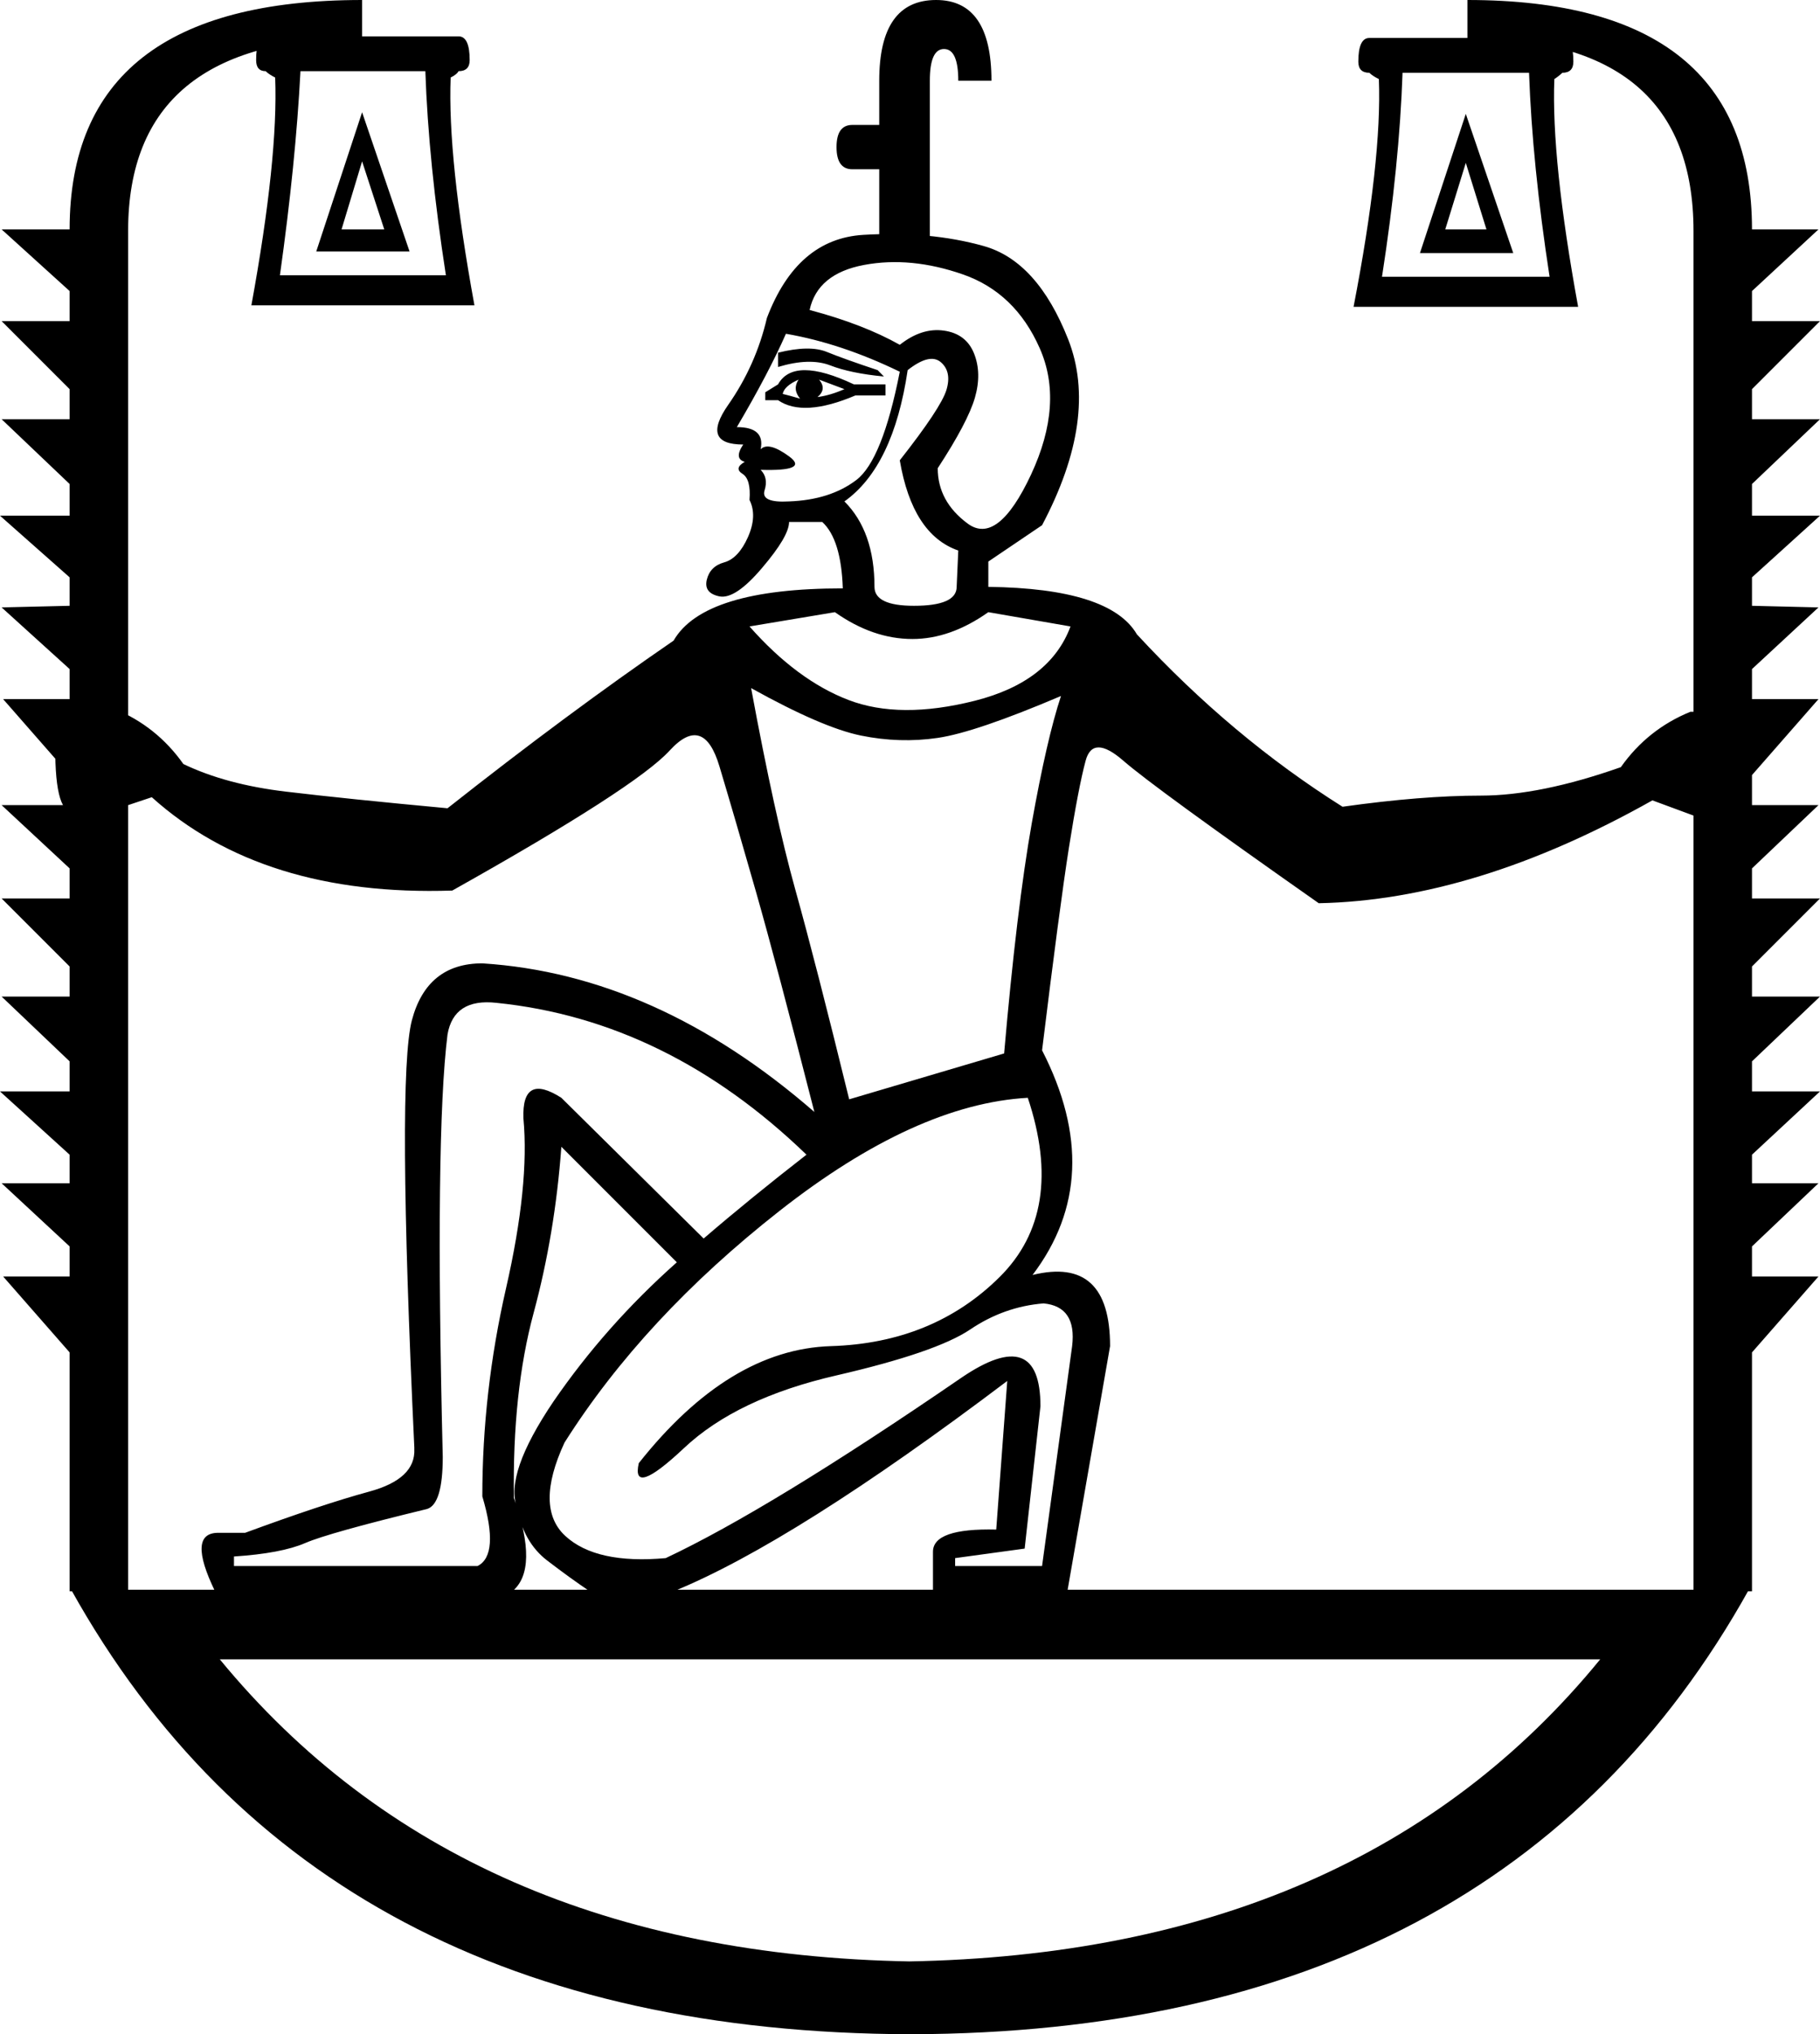 <?xml version='1.0' encoding ='UTF-8' standalone='yes'?>
<svg width='17.984' height='20.094' xmlns:inkscape='http://www.inkscape.org/namespaces/inkscape'>
<path style='fill:#000000; stroke:none' d=' M 17.312 15.719  L 16.734 15.719  L 16.734 2.281  Q 16.734 0.375 14.5 0.375  L 14.5 0  Q 17.312 0 17.312 2.266  L 17.969 2.266  L 17.312 2.875  L 17.312 3.172  L 17.984 3.172  L 17.312 3.844  L 17.312 4.141  L 17.984 4.141  L 17.312 4.781  L 17.312 5.094  L 17.984 5.094  L 17.312 5.703  L 17.312 5.984  L 17.969 6  L 17.312 6.609  L 17.312 6.906  L 17.969 6.906  L 17.312 7.656  L 17.312 7.953  L 17.969 7.953  L 17.312 8.578  L 17.312 8.875  L 17.984 8.875  L 17.312 9.547  L 17.312 9.844  L 17.984 9.844  L 17.312 10.484  L 17.312 10.781  L 17.984 10.781  L 17.312 11.406  L 17.312 11.688  L 17.969 11.688  L 17.312 12.312  L 17.312 12.609  L 17.969 12.609  L 17.312 13.359  L 17.312 15.719  Z  M 7.422 6.797  Q 7.656 8.062 7.859 8.789  Q 8.062 9.516 8.391 10.859  L 9.922 10.406  Q 10.047 8.969 10.195 8.133  Q 10.344 7.297 10.484 6.875  Q 9.641 7.234 9.266 7.289  Q 8.891 7.344 8.508 7.266  Q 8.125 7.188 7.422 6.797  Z  M 5.578 14.25  Q 5.281 14.891 5.586 15.172  Q 5.891 15.453 6.578 15.391  Q 7.609 14.906 9.5 13.609  Q 10.281 13.078 10.281 13.891  L 10.125 15.297  L 9.438 15.391  L 9.438 15.469  L 10.297 15.469  L 10.594 13.297  Q 10.641 12.906 10.312 12.875  Q 9.922 12.906 9.586 13.133  Q 9.25 13.359 8.266 13.586  Q 7.281 13.812 6.758 14.305  Q 6.234 14.797 6.312 14.453  Q 7.203 13.328 8.211 13.297  Q 9.219 13.266 9.875 12.617  Q 10.531 11.969 10.156 10.844  Q 9.047 10.906 7.703 11.961  Q 6.359 13.016 5.578 14.25  Z  M 8 3.062  Q 8.531 3.203 8.891 3.406  Q 9.109 3.234 9.328 3.266  Q 9.547 3.297 9.625 3.492  Q 9.703 3.688 9.633 3.93  Q 9.562 4.172 9.266 4.625  Q 9.266 4.953 9.562 5.172  Q 9.859 5.391 10.188 4.688  Q 10.516 3.984 10.273 3.438  Q 10.031 2.891 9.516 2.711  Q 9 2.531 8.539 2.617  Q 8.078 2.703 8 3.062  Z  M 8.891 3.672  Q 8.312 3.391 7.766 3.297  Q 7.594 3.688 7.281 4.219  Q 7.562 4.219 7.516 4.438  Q 7.594 4.359 7.797 4.508  Q 8 4.656 7.516 4.641  Q 7.594 4.719 7.555 4.844  Q 7.516 4.969 7.797 4.953  Q 8.203 4.938 8.461 4.742  Q 8.719 4.547 8.891 3.672  Z  M 8.969 3.656  Q 8.828 4.609 8.344 4.953  Q 8.641 5.25 8.641 5.797  Q 8.641 5.984 9.031 5.984  Q 9.453 5.984 9.453 5.797  L 9.469 5.438  Q 9.016 5.281 8.891 4.547  Q 9.297 4.031 9.352 3.852  Q 9.406 3.672 9.297 3.578  Q 9.188 3.484 8.969 3.656  Z  M 7.562 3.953  L 7.562 3.875  L 7.688 3.797  Q 7.844 3.516 8.438 3.797  L 8.75 3.797  L 8.75 3.906  L 8.453 3.906  Q 7.938 4.125 7.688 3.953  L 7.562 3.953  Z  M 7.734 3.891  Q 7.797 3.906 7.906 3.938  Q 7.828 3.844 7.891 3.75  Q 7.75 3.812 7.734 3.891  Z  M 8.078 3.922  Q 8.203 3.906 8.344 3.844  L 8.094 3.75  Q 8.172 3.844 8.078 3.922  Z  M 7.688 3.625  L 7.688 3.484  Q 8 3.406 8.172 3.477  Q 8.344 3.547 8.672 3.656  L 8.734 3.719  Q 8.406 3.688 8.203 3.609  Q 8 3.531 7.688 3.625  Z  M 7.969 11.406  Q 6.594 10.078 4.906 9.906  Q 4.484 9.859 4.422 10.219  Q 4.297 11.219 4.375 14.391  Q 4.375 14.859 4.219 14.906  Q 3.25 15.141 3.016 15.242  Q 2.781 15.344 2.312 15.375  L 2.312 15.469  L 4.719 15.469  Q 4.938 15.359 4.766 14.781  Q 4.766 13.75 5 12.727  Q 5.234 11.703 5.172 11.047  Q 5.156 10.594 5.547 10.844  L 6.953 12.234  Q 7.406 11.844 7.969 11.406  Z  M 9.766 6.047  Q 9.391 6.312 9.016 6.312  Q 8.625 6.312 8.25 6.047  L 7.406 6.188  Q 7.875 6.719 8.383 6.914  Q 8.891 7.109 9.633 6.922  Q 10.375 6.734 10.578 6.188  L 9.766 6.047  Z  M 8.688 2.578  L 8.688 1.672  L 8.422 1.672  Q 8.266 1.672 8.266 1.453  Q 8.266 1.234 8.422 1.234  L 8.688 1.234  L 8.688 0.797  Q 8.688 0 9.25 0  Q 9.797 0 9.797 0.797  L 9.469 0.797  Q 9.469 0.484 9.328 0.484  Q 9.188 0.484 9.188 0.797  L 9.188 2.578  L 8.688 2.578  Z  M 16.016 7.578  Q 16.281 7.203 16.703 7.031  L 17.109 7.031  L 17.469 7.031  Q 17.484 7.234 17.281 7.312  Q 17.297 8.062 17.109 8.062  L 16.75 8.062  L 16.328 7.906  Q 14.578 8.891 13.031 8.922  Q 11.406 7.781 11.102 7.516  Q 10.797 7.25 10.727 7.516  Q 10.656 7.781 10.562 8.375  Q 10.469 8.969 10.297 10.375  Q 10.938 11.625 10.203 12.594  Q 10.969 12.406 10.969 13.297  L 10.547 15.719  L 9.219 15.719  L 9.219 15.328  Q 9.219 15.094 9.844 15.109  L 9.953 13.641  Q 7.844 15.234 6.656 15.719  L 5.828 15.719  Q 5.641 15.594 5.406 15.414  Q 5.172 15.234 5.109 14.891  Q 4.984 14.562 5.469 13.844  Q 5.984 13.094 6.688 12.469  L 5.547 11.328  Q 5.484 12.188 5.273 12.969  Q 5.062 13.75 5.078 14.797  Q 5.328 15.5 5.062 15.719  L 2.125 15.719  Q 1.844 15.141 2.156 15.141  L 2.422 15.141  Q 3.188 14.859 3.648 14.734  Q 4.109 14.609 4.094 14.312  L 4.094 14.297  Q 3.922 10.641 4.07 10.078  Q 4.219 9.516 4.766 9.516  Q 6.484 9.625 8.047 10.984  Q 7.672 9.516 7.469 8.805  Q 7.266 8.094 7.109 7.57  Q 6.953 7.047 6.617 7.414  Q 6.281 7.781 4.469 8.797  Q 2.594 8.859 1.5 7.875  Q 1.547 7.859 1.078 8.016  L 0.719 8.016  Q 0.531 8.031 0.547 7.281  Q 0.344 7.203 0.359 7  L 0.719 7  L 1.125 7  Q 1.547 7.172 1.812 7.547  Q 2.234 7.75 2.828 7.82  Q 3.422 7.891 4.422 7.984  Q 5.609 7.047 6.656 6.328  Q 6.953 5.812 8.328 5.812  Q 8.312 5.328 8.125 5.156  L 7.797 5.156  Q 7.797 5.297 7.531 5.609  Q 7.266 5.922 7.109 5.891  Q 6.953 5.859 6.984 5.727  Q 7.016 5.594 7.156 5.555  Q 7.297 5.516 7.391 5.305  Q 7.484 5.094 7.406 4.938  Q 7.422 4.734 7.336 4.68  Q 7.25 4.625 7.359 4.562  Q 7.25 4.531 7.344 4.391  Q 6.922 4.391 7.195 4  Q 7.469 3.609 7.578 3.141  Q 7.875 2.359 8.531 2.32  Q 9.188 2.281 9.719 2.43  Q 10.25 2.578 10.555 3.352  Q 10.859 4.125 10.297 5.188  L 9.766 5.547  L 9.766 5.797  Q 10.969 5.812 11.234 6.266  Q 12.172 7.281 13.266 7.969  Q 14.047 7.859 14.633 7.859  Q 15.219 7.859 16.016 7.578  L 16.016 7.578  Z  M 0.688 13.359  L 0.031 12.609  L 0.688 12.609  L 0.688 12.312  L 0.016 11.688  L 0.688 11.688  L 0.688 11.406  L 0 10.781  L 0.688 10.781  L 0.688 10.484  L 0.016 9.844  L 0.688 9.844  L 0.688 9.547  L 0.016 8.875  L 0.688 8.875  L 0.688 8.578  L 0.016 7.953  L 0.688 7.953  L 0.688 7.656  L 0.031 6.906  L 0.688 6.906  L 0.688 6.609  L 0.016 6  L 0.688 5.984  L 0.688 5.703  L 0 5.094  L 0.688 5.094  L 0.688 4.781  L 0.016 4.141  L 0.688 4.141  L 0.688 3.844  L 0.016 3.172  L 0.688 3.172  L 0.688 2.875  L 0.016 2.266  L 0.688 2.266  Q 0.688 0 3.578 0  L 3.578 0.375  Q 1.266 0.375 1.266 2.281  L 1.266 15.719  L 0.688 15.719  L 0.688 13.359  Z  M 3.578 1.594  L 3.375 2.266  L 3.797 2.266  L 3.578 1.594  Z  M 3.578 1.109  L 4.047 2.484  L 3.125 2.484  L 3.578 1.109  Z  M 4.406 2.719  Q 4.234 1.609 4.203 0.703  L 2.969 0.703  Q 2.922 1.609 2.766 2.719  L 4.406 2.719  Z  M 4.531 0.359  Q 4.641 0.359 4.641 0.594  Q 4.641 0.703 4.531 0.703  Q 4.516 0.734 4.453 0.766  Q 4.422 1.562 4.688 3.016  L 2.484 3.016  Q 2.75 1.562 2.719 0.766  Q 2.656 0.734 2.625 0.703  Q 2.531 0.703 2.531 0.594  Q 2.531 0.359 2.625 0.359  L 4.531 0.359  Z  M 14.484 1.609  L 14.281 2.266  L 14.688 2.266  L 14.484 1.609  Z  M 14.484 1.125  L 14.953 2.5  L 14.031 2.5  L 14.484 1.125  Z  M 15.312 2.734  Q 15.141 1.625 15.109 0.719  L 13.859 0.719  Q 13.828 1.625 13.656 2.734  L 15.312 2.734  Z  M 15.438 0.375  Q 15.547 0.375 15.547 0.609  Q 15.547 0.719 15.438 0.719  Q 15.406 0.75 15.359 0.781  Q 15.328 1.578 15.594 3.031  L 13.375 3.031  Q 13.656 1.578 13.625 0.781  Q 13.562 0.75 13.531 0.719  Q 13.422 0.719 13.422 0.609  Q 13.422 0.375 13.531 0.375  L 15.438 0.375  Z  M 8.969 19.375  Q 13.438 19.297 15.812 16.391  L 2.172 16.391  Q 4.562 19.297 9 19.375  L 8.969 19.375  Z  M 17.281 15.703  Q 14.844 20.078 9 20.094  Q 3.141 20.078 0.703 15.703  L 17.281 15.703  Z '/></svg>
